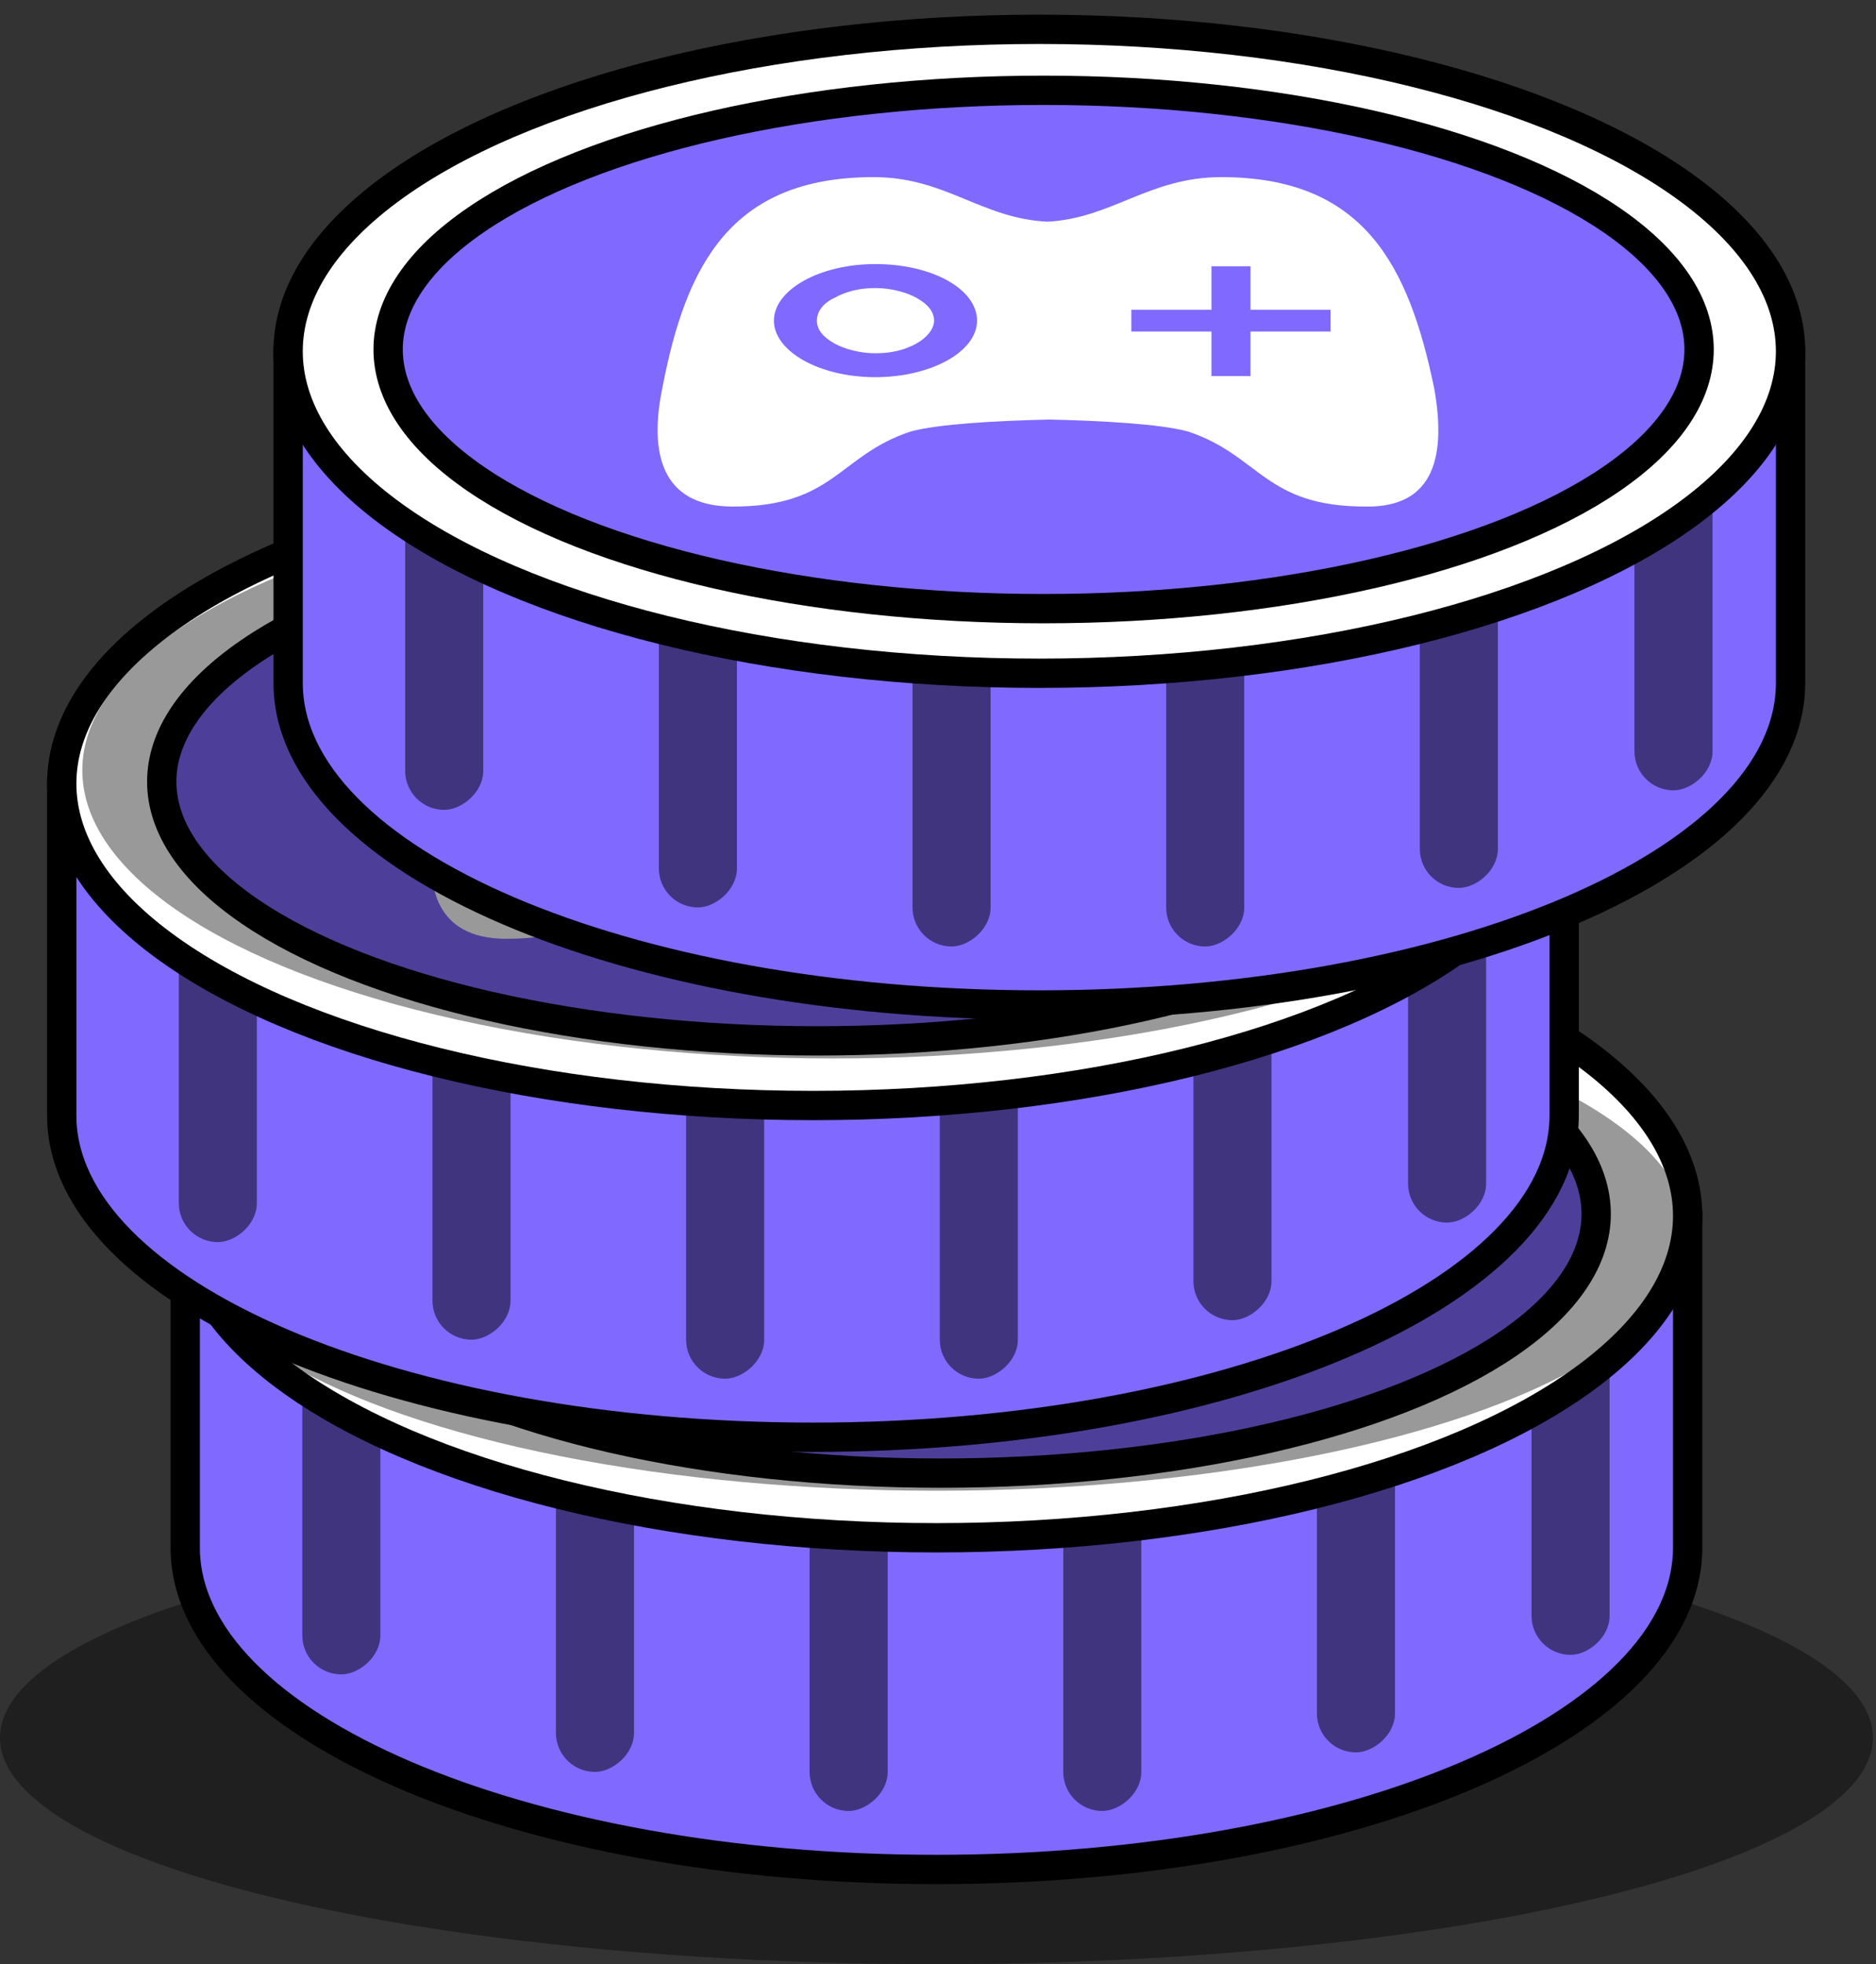 <svg width="64" height="67" viewBox="0 0 64 67" fill="none" xmlns="http://www.w3.org/2000/svg">
<rect x="0" y="0" width="64" height="67" fill="#333333" stroke="none"/>
<ellipse cx="31.947" cy="59.277" rx="31.947" ry="7.723" fill="black" fill-opacity="0.4"/>
<path d="M6.319 52.788C6.319 58.854 17.793 63.771 31.947 63.771C46.101 63.771 57.575 58.854 57.575 52.788L57.575 41.805L6.319 41.805L6.319 52.788Z" fill="#8069FF" stroke="black"/>
<rect opacity="0.5" x="54.912" y="45.134" width="11.316" height="2.663" rx="1.331" transform="rotate(90 54.912 45.134)" fill="black"/>
<rect opacity="0.5" x="47.59" y="48.461" width="11.316" height="2.663" rx="1.331" transform="rotate(90 47.59 48.461)" fill="black"/>
<rect opacity="0.5" x="38.936" y="50.459" width="11.316" height="2.663" rx="1.331" transform="rotate(90 38.936 50.459)" fill="black"/>
<rect opacity="0.5" x="30.283" y="50.459" width="11.316" height="2.663" rx="1.331" transform="rotate(90 30.283 50.459)" fill="black"/>
<rect opacity="0.5" x="21.629" y="49.127" width="11.316" height="2.663" rx="1.331" transform="rotate(90 21.629 49.127)" fill="black"/>
<rect opacity="0.5" x="12.976" y="45.8" width="11.316" height="2.663" rx="1.331" transform="rotate(90 12.976 45.8)" fill="black"/>
<ellipse cx="31.947" cy="41.473" rx="10.983" ry="25.628" transform="rotate(90 31.947 41.473)" fill="white" stroke="black"/>
<ellipse cx="32.092" cy="41.41" rx="8.841" ry="22.362" transform="rotate(90 32.092 41.41)" fill="#8069FF" stroke="black"/>
<path d="M38.152 35.531C43.016 35.531 44.548 38.535 45.414 42.726C45.814 44.952 45.481 46.806 43.082 46.769C39.617 46.769 39.484 45.026 37.019 44.209C36.086 43.95 34.02 43.839 32.288 43.802C30.555 43.839 28.489 43.95 27.556 44.209C25.09 45.025 24.957 46.769 21.492 46.769C19.026 46.769 18.627 44.914 19.093 42.689C19.893 38.535 21.425 35.531 26.29 35.531C28.755 35.531 29.955 36.94 32.22 37.051C34.419 36.94 35.686 35.531 38.152 35.531ZM26.357 38.498C24.425 38.498 22.892 39.388 22.891 40.426C22.891 41.465 24.424 42.355 26.357 42.355C28.223 42.355 29.822 41.502 29.822 40.426C29.821 39.351 28.289 38.499 26.357 38.498ZM37.818 38.572V40.056H35.086V40.797H37.818V42.318H39.151V40.797H41.883V40.056H39.151V38.572H37.818ZM26.357 39.315C26.89 39.315 27.422 39.464 27.755 39.649C28.155 39.871 28.356 40.131 28.356 40.427C28.356 40.724 28.088 41.021 27.755 41.206C27.356 41.429 26.89 41.539 26.357 41.54C25.824 41.54 25.291 41.392 24.957 41.206C24.558 40.984 24.357 40.724 24.357 40.427C24.357 40.131 24.558 39.834 24.957 39.649C25.357 39.426 25.824 39.315 26.357 39.315Z" fill="white"/>
<ellipse cx="31.947" cy="42.074" rx="25.628" ry="8.777" fill="black" fill-opacity="0.4"/>
<path d="M2.106 38.044C2.106 44.11 13.58 49.027 27.734 49.027C41.888 49.027 53.362 44.11 53.362 38.044L53.362 27.061L2.106 27.061L2.106 38.044Z" fill="#8069FF" stroke="black"/>
<rect opacity="0.5" x="50.699" y="30.389" width="11.316" height="2.663" rx="1.331" transform="rotate(90 50.699 30.389)" fill="black"/>
<rect opacity="0.5" x="43.377" y="33.717" width="11.316" height="2.663" rx="1.331" transform="rotate(90 43.377 33.717)" fill="black"/>
<rect opacity="0.5" x="34.724" y="35.714" width="11.316" height="2.663" rx="1.331" transform="rotate(90 34.724 35.714)" fill="black"/>
<rect opacity="0.5" x="26.07" y="35.714" width="11.316" height="2.663" rx="1.331" transform="rotate(90 26.07 35.714)" fill="black"/>
<rect opacity="0.5" x="17.417" y="34.383" width="11.316" height="2.663" rx="1.331" transform="rotate(90 17.417 34.383)" fill="black"/>
<rect opacity="0.5" x="8.763" y="31.055" width="11.316" height="2.663" rx="1.331" transform="rotate(90 8.763 31.055)" fill="black"/>
<ellipse cx="27.734" cy="26.728" rx="10.983" ry="25.628" transform="rotate(90 27.734 26.728)" fill="white" stroke="black"/>
<ellipse cx="27.88" cy="26.665" rx="8.841" ry="22.362" transform="rotate(90 27.88 26.665)" fill="#8069FF" stroke="black"/>
<path d="M33.939 20.786C38.803 20.786 40.336 23.79 41.203 27.981C41.602 30.207 41.269 32.062 38.87 32.024C35.405 32.024 35.271 30.281 32.806 29.465C31.873 29.205 29.807 29.095 28.075 29.058C26.342 29.095 24.276 29.205 23.343 29.465C20.878 30.281 20.744 32.024 17.279 32.024C14.813 32.024 14.414 30.17 14.88 27.944C15.68 23.79 17.213 20.786 22.078 20.786C24.543 20.786 25.743 22.195 28.008 22.307C30.207 22.195 31.473 20.786 33.939 20.786ZM22.144 23.753C20.212 23.753 18.678 24.643 18.678 25.682C18.678 26.72 20.211 27.61 22.144 27.61C24.01 27.61 25.609 26.757 25.609 25.682C25.608 24.606 24.076 23.753 22.144 23.753ZM33.606 23.827V25.311H30.873V26.053H33.606V27.573H34.938V26.053H37.67V25.311H34.938V23.827H33.606ZM22.144 24.57C22.677 24.57 23.21 24.718 23.543 24.903C23.943 25.126 24.143 25.386 24.143 25.683C24.143 25.979 23.876 26.276 23.543 26.462C23.144 26.684 22.677 26.795 22.144 26.795C21.611 26.795 21.078 26.647 20.744 26.462C20.345 26.239 20.144 25.979 20.144 25.683C20.144 25.386 20.345 25.089 20.744 24.903C21.144 24.681 21.611 24.57 22.144 24.57Z" fill="white"/>
<ellipse cx="28.436" cy="26.276" rx="25.628" ry="9.83" fill="black" fill-opacity="0.4"/>
<path d="M9.83 23.299C9.83 29.365 21.304 34.282 35.457 34.282C49.611 34.282 61.085 29.365 61.085 23.299L61.085 12.315L9.83 12.315L9.83 23.299Z" fill="#8069FF" stroke="black"/>
<rect opacity="0.5" x="58.423" y="15.644" width="11.316" height="2.663" rx="1.331" transform="rotate(90 58.423 15.644)" fill="black"/>
<rect opacity="0.5" x="51.1" y="18.972" width="11.316" height="2.663" rx="1.331" transform="rotate(90 51.1 18.972)" fill="black"/>
<rect opacity="0.5" x="42.447" y="20.97" width="11.316" height="2.663" rx="1.331" transform="rotate(90 42.447 20.97)" fill="black"/>
<rect opacity="0.5" x="33.794" y="20.97" width="11.316" height="2.663" rx="1.331" transform="rotate(90 33.794 20.97)" fill="black"/>
<rect opacity="0.5" x="25.14" y="19.638" width="11.316" height="2.663" rx="1.331" transform="rotate(90 25.14 19.638)" fill="black"/>
<rect opacity="0.5" x="16.486" y="16.31" width="11.316" height="2.663" rx="1.331" transform="rotate(90 16.486 16.31)" fill="black"/>
<ellipse cx="35.457" cy="11.983" rx="10.983" ry="25.628" transform="rotate(90 35.457 11.983)" fill="white" stroke="black"/>
<ellipse cx="35.603" cy="11.921" rx="8.841" ry="22.362" transform="rotate(90 35.603 11.921)" fill="#8069FF" stroke="black"/>
<path d="M41.662 6.042C46.526 6.042 48.059 9.046 48.926 13.237C49.325 15.462 48.992 17.317 46.593 17.28C43.128 17.28 42.995 15.536 40.529 14.72C39.596 14.461 37.53 14.349 35.798 14.312C34.065 14.349 31.999 14.461 31.066 14.72C28.601 15.536 28.468 17.28 25.003 17.28C22.537 17.28 22.137 15.425 22.603 13.2C23.403 9.046 24.936 6.042 29.801 6.042C32.266 6.042 33.466 7.451 35.731 7.562C37.93 7.451 39.196 6.042 41.662 6.042ZM29.867 9.008C27.934 9.008 26.402 9.899 26.402 10.937C26.402 11.976 27.934 12.866 29.867 12.866C31.733 12.866 33.332 12.013 33.332 10.937C33.332 9.861 31.799 9.008 29.867 9.008ZM41.329 9.083V10.566H38.596V11.308H41.329V12.829H42.662V11.308H45.393V10.566H42.662V9.083H41.329ZM29.867 9.826C30.4 9.826 30.933 9.974 31.266 10.16C31.666 10.382 31.866 10.642 31.866 10.938C31.866 11.235 31.599 11.532 31.266 11.717C30.867 11.94 30.4 12.051 29.867 12.051C29.334 12.051 28.801 11.903 28.468 11.717C28.068 11.495 27.868 11.235 27.868 10.938C27.868 10.641 28.068 10.345 28.468 10.16C28.867 9.937 29.334 9.826 29.867 9.826Z" fill="white"/>
</svg>
